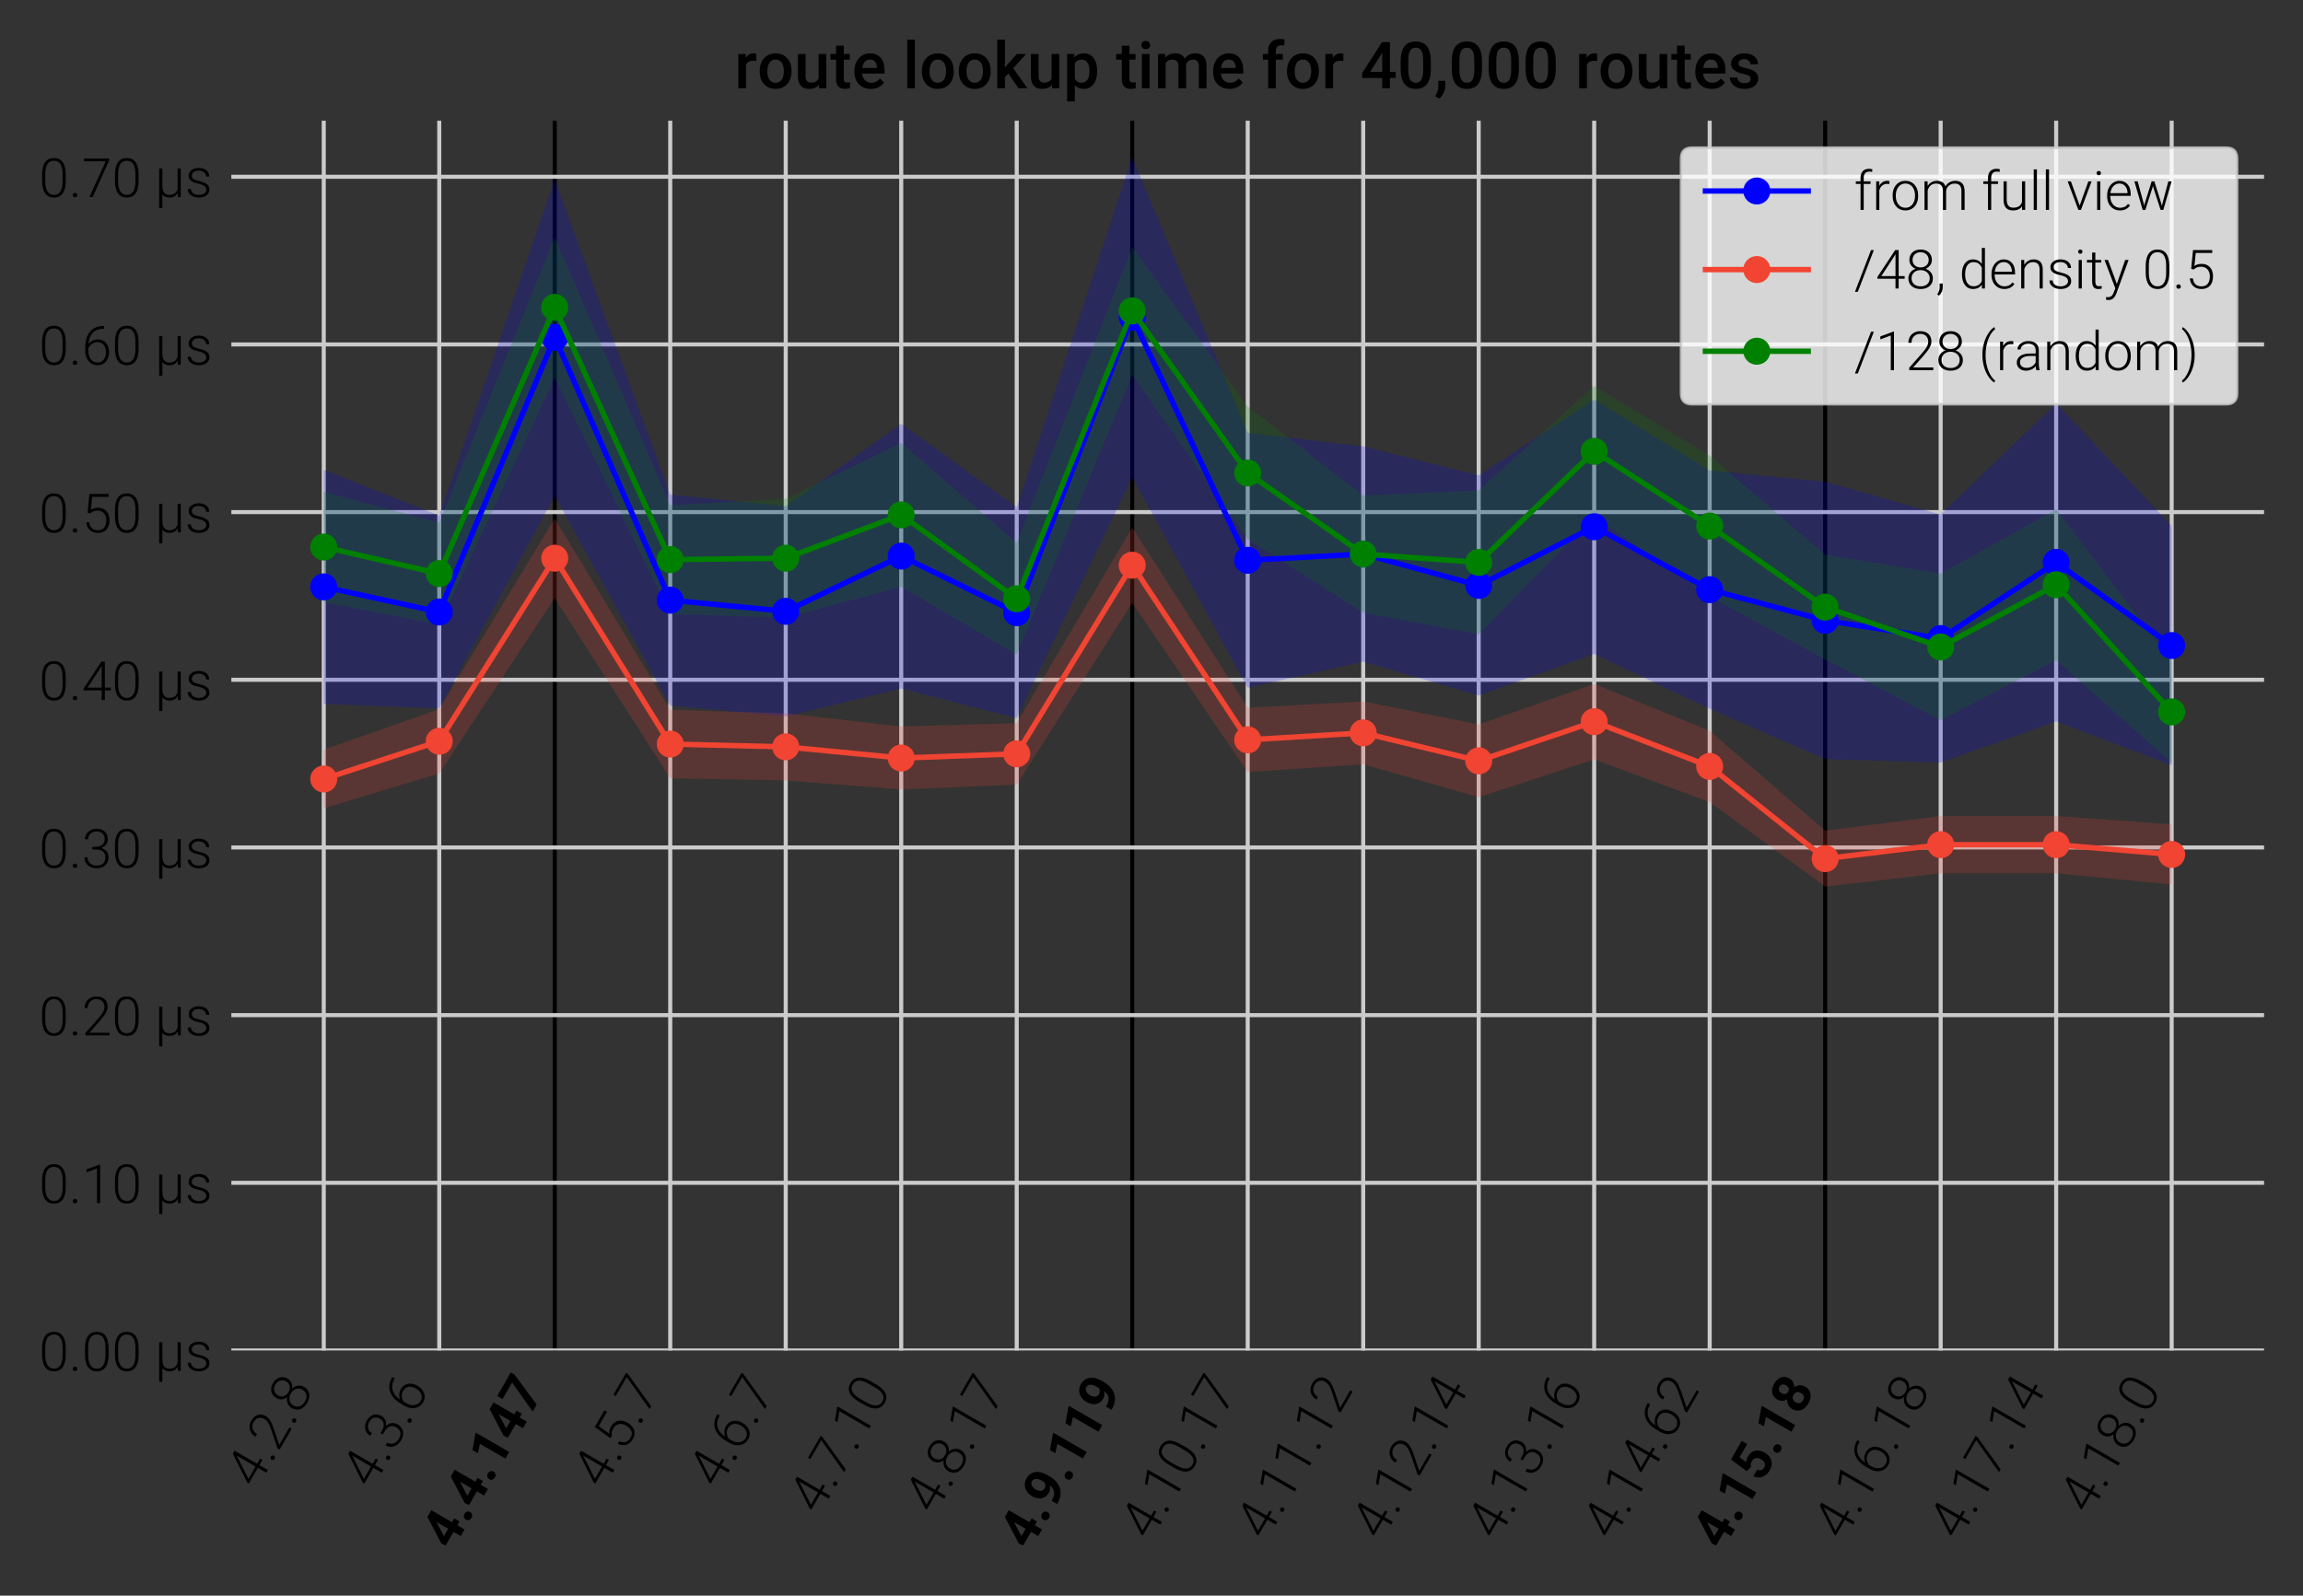 <?xml version="1.0" encoding="utf-8" standalone="no"?>
<!DOCTYPE svg PUBLIC "-//W3C//DTD SVG 1.1//EN"
  "http://www.w3.org/Graphics/SVG/1.1/DTD/svg11.dtd">
<!-- Created with matplotlib (http://matplotlib.org/) -->
<svg height="295.113pt" version="1.1" viewBox="0 0 425.817 295.113" width="425.817pt" xmlns="http://www.w3.org/2000/svg" xmlns:xlink="http://www.w3.org/1999/xlink">
 <rect x="0" y="0" width="425.817" height="295.113" fill="#333333" stroke="none"/>
 <defs>
  <style type="text/css">
*{stroke-linecap:butt;stroke-linejoin:round;}
  </style>
 </defs>
 <g id="figure_1">
  <g id="axes_1">
   <g id="matplotlib.axis_1">
    <g id="xtick_1">
     <g id="line2d_1">
      <path clip-path="url(#p488b7d6ca5)" d="M 59.86 249.772 
L 59.86 22.324 
" style="fill:none;stroke:#cbcbcb;stroke-width:0.75;"/>
     </g>
     <g id="line2d_2"/>
     <g id="text_1">
      <!-- 4.2.8 -->
      <defs>
       <path d="M 42.578 22.906 
L 53.656 22.906 
L 53.656 17.969 
L 42.578 17.969 
L 42.578 0 
L 36.719 0 
L 36.719 17.969 
L 3.266 17.969 
L 3.266 21.297 
L 36.188 71.094 
L 42.578 71.094 
z
M 10.453 22.906 
L 36.719 22.906 
L 36.719 63.531 
L 34.125 59.031 
z
" id="Roboto-Light-34"/>
       <path d="M 7.078 3.516 
Q 7.078 5.219 8.172 6.422 
Q 9.281 7.625 11.234 7.625 
Q 13.188 7.625 14.312 6.422 
Q 15.438 5.219 15.438 3.516 
Q 15.438 1.812 14.312 0.703 
Q 13.188 -0.391 11.234 -0.391 
Q 9.281 -0.391 8.172 0.703 
Q 7.078 1.812 7.078 3.516 
z
" id="Roboto-Light-2e"/>
       <path d="M 51.219 0 
L 6.688 0 
L 6.688 4.5 
L 31.062 32.125 
Q 37.109 39.109 39.453 43.641 
Q 41.797 48.188 41.797 52.484 
Q 41.797 59.234 37.844 63.156 
Q 33.891 67.094 26.953 67.094 
Q 19.781 67.094 15.359 62.5 
Q 10.938 57.906 10.938 50.594 
L 5.125 50.594 
Q 5.125 56.594 7.828 61.516 
Q 10.547 66.453 15.547 69.266 
Q 20.562 72.078 26.953 72.078 
Q 36.719 72.078 42.203 66.938 
Q 47.703 61.812 47.703 52.984 
Q 47.703 48 44.594 42.094 
Q 41.5 36.188 33.688 27.344 
L 13.875 4.938 
L 51.219 4.938 
z
" id="Roboto-Light-32"/>
       <path d="M 48.578 52.781 
Q 48.578 47.266 45.359 42.891 
Q 42.141 38.531 36.859 36.469 
Q 43.016 34.375 46.719 29.688 
Q 50.438 25 50.438 18.844 
Q 50.438 9.719 44.234 4.359 
Q 38.031 -0.984 27.828 -0.984 
Q 17.531 -0.984 11.344 4.344 
Q 5.172 9.672 5.172 18.844 
Q 5.172 24.906 8.734 29.641 
Q 12.312 34.375 18.5 36.469 
Q 13.234 38.531 10.109 42.891 
Q 6.984 47.266 6.984 52.781 
Q 6.984 61.625 12.672 66.844 
Q 18.359 72.078 27.734 72.078 
Q 37.109 72.078 42.844 66.797 
Q 48.578 61.531 48.578 52.781 
z
M 44.578 18.797 
Q 44.578 25.438 39.844 29.703 
Q 35.109 33.984 27.734 33.984 
Q 20.359 33.984 15.672 29.781 
Q 10.984 25.594 10.984 18.797 
Q 10.984 12.016 15.516 7.984 
Q 20.062 3.953 27.828 3.953 
Q 35.406 3.953 39.984 7.953 
Q 44.578 11.969 44.578 18.797 
z
M 42.719 52.828 
Q 42.719 58.938 38.5 63.016 
Q 34.281 67.094 27.734 67.094 
Q 21.094 67.094 16.969 63.156 
Q 12.844 59.234 12.844 52.828 
Q 12.844 46.578 16.969 42.766 
Q 21.094 38.969 27.781 38.969 
Q 34.375 38.969 38.547 42.797 
Q 42.719 46.625 42.719 52.828 
z
" id="Roboto-Light-38"/>
      </defs>
      <g transform="translate(47.4 275.556)rotate(-60)scale(0.1 -0.1)">
       <use xlink:href="#Roboto-Light-34"/>
       <use x="55.42" xlink:href="#Roboto-Light-2e"/>
       <use x="79.297" xlink:href="#Roboto-Light-32"/>
       <use x="134.717" xlink:href="#Roboto-Light-2e"/>
       <use x="158.594" xlink:href="#Roboto-Light-38"/>
      </g>
     </g>
    </g>
    <g id="xtick_2">
     <g id="line2d_3">
      <path clip-path="url(#p488b7d6ca5)" d="M 81.215 249.772 
L 81.215 22.324 
" style="fill:none;stroke:#cbcbcb;stroke-width:0.75;"/>
     </g>
     <g id="line2d_4"/>
     <g id="text_2">
      <!-- 4.3.6 -->
      <defs>
       <path d="M 19.672 38.719 
L 25.734 38.719 
Q 30.766 38.719 34.516 40.5 
Q 38.281 42.281 40.25 45.375 
Q 42.234 48.484 42.234 52.547 
Q 42.234 59.375 38.375 63.234 
Q 34.516 67.094 27.297 67.094 
Q 20.453 67.094 16.078 63.062 
Q 11.719 59.031 11.719 52.438 
L 5.859 52.438 
Q 5.859 57.953 8.641 62.516 
Q 11.422 67.094 16.359 69.578 
Q 21.297 72.078 27.297 72.078 
Q 36.969 72.078 42.531 66.797 
Q 48.094 61.531 48.094 52.344 
Q 48.094 47.219 44.844 42.891 
Q 41.609 38.578 35.938 36.422 
Q 42.578 34.578 46 30.047 
Q 49.422 25.531 49.422 19.281 
Q 49.422 10.156 43.453 4.578 
Q 37.5 -0.984 27.547 -0.984 
Q 21.188 -0.984 15.891 1.562 
Q 10.594 4.109 7.688 8.672 
Q 4.781 13.234 4.781 19.281 
L 10.641 19.281 
Q 10.641 12.5 15.375 8.219 
Q 20.125 3.953 27.547 3.953 
Q 35.109 3.953 39.328 7.828 
Q 43.562 11.719 43.562 19.094 
Q 43.562 26.219 38.984 29.969 
Q 34.422 33.734 25.531 33.734 
L 19.672 33.734 
z
" id="Roboto-Light-33"/>
       <path d="M 41.156 71.625 
L 41.156 66.5 
L 40.484 66.5 
Q 27.734 66.5 20.406 59 
Q 13.094 51.516 12.312 38.188 
Q 15.234 42.234 19.766 44.453 
Q 24.312 46.688 29.938 46.688 
Q 39.312 46.688 44.844 40.203 
Q 50.391 33.734 50.391 23.297 
Q 50.391 16.359 47.797 10.781 
Q 45.219 5.219 40.375 2.109 
Q 35.547 -0.984 29.344 -0.984 
Q 19.141 -0.984 12.734 6.406 
Q 6.344 13.812 6.344 25.531 
L 6.344 31.391 
Q 6.344 50.484 15.031 60.953 
Q 23.734 71.438 39.703 71.625 
z
M 29 41.656 
Q 23.438 41.656 18.625 38.359 
Q 13.812 35.062 12.203 29.984 
L 12.203 25 
Q 12.203 15.719 16.969 9.859 
Q 21.734 4 29.344 4 
Q 36.188 4 40.406 9.422 
Q 44.625 14.844 44.625 23.094 
Q 44.625 31.5 40.406 36.578 
Q 36.188 41.656 29 41.656 
z
" id="Roboto-Light-36"/>
      </defs>
      <g transform="translate(68.755 275.556)rotate(-60)scale(0.1 -0.1)">
       <use xlink:href="#Roboto-Light-34"/>
       <use x="55.42" xlink:href="#Roboto-Light-2e"/>
       <use x="79.297" xlink:href="#Roboto-Light-33"/>
       <use x="134.717" xlink:href="#Roboto-Light-2e"/>
       <use x="158.594" xlink:href="#Roboto-Light-36"/>
      </g>
     </g>
    </g>
    <g id="xtick_3">
     <g id="line2d_5">
      <path clip-path="url(#p488b7d6ca5)" d="M 102.569 249.772 
L 102.569 22.324 
" style="fill:none;stroke:#000000;stroke-width:0.75;"/>
     </g>
     <g id="line2d_6"/>
     <g id="text_3">
      <!-- 4.4.147 -->
      <defs>
       <path d="M 46.578 26.766 
L 54.641 26.766 
L 54.641 15.375 
L 46.578 15.375 
L 46.578 0 
L 32.469 0 
L 32.469 15.375 
L 3.328 15.375 
L 2.688 24.266 
L 32.328 71.094 
L 46.578 71.094 
z
M 16.75 26.766 
L 32.469 26.766 
L 32.469 51.859 
L 31.547 50.25 
z
" id="Roboto-Bold-34"/>
       <path d="M 6.156 6.938 
Q 6.156 10.297 8.422 12.391 
Q 10.688 14.5 14.109 14.5 
Q 17.578 14.5 19.844 12.391 
Q 22.125 10.297 22.125 6.938 
Q 22.125 3.609 19.875 1.531 
Q 17.625 -0.531 14.109 -0.531 
Q 10.641 -0.531 8.391 1.531 
Q 6.156 3.609 6.156 6.938 
z
" id="Roboto-Bold-2e"/>
       <path d="M 39.109 0 
L 25 0 
L 25 54.391 
L 8.156 49.172 
L 8.156 60.641 
L 37.594 71.188 
L 39.109 71.188 
z
" id="Roboto-Bold-31"/>
       <path d="M 53.172 63.188 
L 25.688 0 
L 10.797 0 
L 38.328 59.672 
L 2.984 59.672 
L 2.984 71.094 
L 53.172 71.094 
z
" id="Roboto-Bold-37"/>
      </defs>
      <g transform="translate(83.562 286.897)rotate(-60)scale(0.1 -0.1)">
       <use xlink:href="#Roboto-Bold-34"/>
       <use x="57.373" xlink:href="#Roboto-Bold-2e"/>
       <use x="86.426" xlink:href="#Roboto-Bold-34"/>
       <use x="143.799" xlink:href="#Roboto-Bold-2e"/>
       <use x="172.852" xlink:href="#Roboto-Bold-31"/>
       <use x="230.225" xlink:href="#Roboto-Bold-34"/>
       <use x="287.598" xlink:href="#Roboto-Bold-37"/>
      </g>
     </g>
    </g>
    <g id="xtick_4">
     <g id="line2d_7">
      <path clip-path="url(#p488b7d6ca5)" d="M 123.924 249.772 
L 123.924 22.324 
" style="fill:none;stroke:#cbcbcb;stroke-width:0.75;"/>
     </g>
     <g id="line2d_8"/>
     <g id="text_4">
      <!-- 4.5.7 -->
      <defs>
       <path d="M 10.641 36.422 
L 14.109 71.094 
L 49.656 71.094 
L 49.656 65.672 
L 19.141 65.672 
L 16.656 41.656 
Q 22.359 45.562 30.031 45.562 
Q 39.656 45.562 45.359 39.312 
Q 51.078 33.062 51.078 22.656 
Q 51.078 11.422 45.5 5.219 
Q 39.938 -0.984 29.828 -0.984 
Q 20.562 -0.984 14.797 4.188 
Q 9.031 9.375 8.203 18.703 
L 13.812 18.703 
Q 14.656 11.422 18.75 7.688 
Q 22.859 3.953 29.828 3.953 
Q 37.453 3.953 41.328 8.781 
Q 45.219 13.625 45.219 22.562 
Q 45.219 30.375 40.875 35.297 
Q 36.531 40.234 29 40.234 
Q 24.859 40.234 21.781 39.188 
Q 18.703 38.141 15.281 35.109 
z
" id="Roboto-Light-35"/>
       <path d="M 50.484 67.719 
L 20.125 0 
L 14.016 0 
L 44.188 66.109 
L 3.766 66.109 
L 3.766 71.094 
L 50.484 71.094 
z
" id="Roboto-Light-37"/>
      </defs>
      <g transform="translate(111.464 275.556)rotate(-60)scale(0.1 -0.1)">
       <use xlink:href="#Roboto-Light-34"/>
       <use x="55.42" xlink:href="#Roboto-Light-2e"/>
       <use x="79.297" xlink:href="#Roboto-Light-35"/>
       <use x="134.717" xlink:href="#Roboto-Light-2e"/>
       <use x="158.594" xlink:href="#Roboto-Light-37"/>
      </g>
     </g>
    </g>
    <g id="xtick_5">
     <g id="line2d_9">
      <path clip-path="url(#p488b7d6ca5)" d="M 145.278 249.772 
L 145.278 22.324 
" style="fill:none;stroke:#cbcbcb;stroke-width:0.75;"/>
     </g>
     <g id="line2d_10"/>
     <g id="text_5">
      <!-- 4.6.7 -->
      <g transform="translate(132.818 275.556)rotate(-60)scale(0.1 -0.1)">
       <use xlink:href="#Roboto-Light-34"/>
       <use x="55.42" xlink:href="#Roboto-Light-2e"/>
       <use x="79.297" xlink:href="#Roboto-Light-36"/>
       <use x="134.717" xlink:href="#Roboto-Light-2e"/>
       <use x="158.594" xlink:href="#Roboto-Light-37"/>
      </g>
     </g>
    </g>
    <g id="xtick_6">
     <g id="line2d_11">
      <path clip-path="url(#p488b7d6ca5)" d="M 166.633 249.772 
L 166.633 22.324 
" style="fill:none;stroke:#cbcbcb;stroke-width:0.75;"/>
     </g>
     <g id="line2d_12"/>
     <g id="text_6">
      <!-- 4.7.10 -->
      <defs>
       <path d="M 33.891 0 
L 28.031 0 
L 28.031 64.062 
L 8.688 56.891 
L 8.688 62.359 
L 32.906 71.344 
L 33.891 71.344 
z
" id="Roboto-Light-31"/>
       <path d="M 49.562 29.641 
Q 49.562 14.594 44.047 6.797 
Q 38.531 -0.984 27.781 -0.984 
Q 17.234 -0.984 11.609 6.656 
Q 6 14.312 5.859 28.906 
L 5.859 41.656 
Q 5.859 56.641 11.422 64.359 
Q 17 72.078 27.688 72.078 
Q 38.234 72.078 43.797 64.625 
Q 49.359 57.172 49.562 42.672 
z
M 43.703 42.391 
Q 43.703 54.594 39.719 60.844 
Q 35.75 67.094 27.688 67.094 
Q 19.781 67.094 15.766 60.984 
Q 11.766 54.891 11.672 42.969 
L 11.672 29 
Q 11.672 16.844 15.797 10.391 
Q 19.922 3.953 27.781 3.953 
Q 35.594 3.953 39.625 10.25 
Q 43.656 16.547 43.703 28.719 
z
" id="Roboto-Light-30"/>
      </defs>
      <g transform="translate(151.402 280.356)rotate(-60)scale(0.1 -0.1)">
       <use xlink:href="#Roboto-Light-34"/>
       <use x="55.42" xlink:href="#Roboto-Light-2e"/>
       <use x="79.297" xlink:href="#Roboto-Light-37"/>
       <use x="134.717" xlink:href="#Roboto-Light-2e"/>
       <use x="158.594" xlink:href="#Roboto-Light-31"/>
       <use x="214.014" xlink:href="#Roboto-Light-30"/>
      </g>
     </g>
    </g>
    <g id="xtick_7">
     <g id="line2d_13">
      <path clip-path="url(#p488b7d6ca5)" d="M 187.987 249.772 
L 187.987 22.324 
" style="fill:none;stroke:#cbcbcb;stroke-width:0.75;"/>
     </g>
     <g id="line2d_14"/>
     <g id="text_7">
      <!-- 4.8.17 -->
      <g transform="translate(172.756 280.356)rotate(-60)scale(0.1 -0.1)">
       <use xlink:href="#Roboto-Light-34"/>
       <use x="55.42" xlink:href="#Roboto-Light-2e"/>
       <use x="79.297" xlink:href="#Roboto-Light-38"/>
       <use x="134.717" xlink:href="#Roboto-Light-2e"/>
       <use x="158.594" xlink:href="#Roboto-Light-31"/>
       <use x="214.014" xlink:href="#Roboto-Light-37"/>
      </g>
     </g>
    </g>
    <g id="xtick_8">
     <g id="line2d_15">
      <path clip-path="url(#p488b7d6ca5)" d="M 209.342 249.772 
L 209.342 22.324 
" style="fill:none;stroke:#000000;stroke-width:0.75;"/>
     </g>
     <g id="line2d_16"/>
     <g id="text_8">
      <!-- 4.9.119 -->
      <defs>
       <path d="M 37.844 28.422 
Q 32.328 23 24.953 23 
Q 15.531 23 9.859 29.469 
Q 4.203 35.938 4.203 46.922 
Q 4.203 53.906 7.25 59.734 
Q 10.297 65.578 15.766 68.828 
Q 21.234 72.078 28.078 72.078 
Q 35.109 72.078 40.578 68.562 
Q 46.047 65.047 49.062 58.453 
Q 52.094 51.859 52.156 43.359 
L 52.156 38.141 
Q 52.156 20.359 43.312 10.203 
Q 34.469 0.047 18.266 -0.641 
L 14.797 -0.688 
L 14.797 11.078 
L 17.922 11.141 
Q 36.328 11.969 37.844 28.422 
z
M 28.422 33.797 
Q 31.844 33.797 34.297 35.547 
Q 36.766 37.312 38.031 39.797 
L 38.031 45.609 
Q 38.031 52.781 35.297 56.734 
Q 32.562 60.688 27.984 60.688 
Q 23.734 60.688 21 56.812 
Q 18.266 52.938 18.266 47.078 
Q 18.266 41.266 20.922 37.531 
Q 23.578 33.797 28.422 33.797 
z
" id="Roboto-Bold-39"/>
      </defs>
      <g transform="translate(190.334 286.897)rotate(-60)scale(0.1 -0.1)">
       <use xlink:href="#Roboto-Bold-34"/>
       <use x="57.373" xlink:href="#Roboto-Bold-2e"/>
       <use x="86.426" xlink:href="#Roboto-Bold-39"/>
       <use x="143.799" xlink:href="#Roboto-Bold-2e"/>
       <use x="172.852" xlink:href="#Roboto-Bold-31"/>
       <use x="230.225" xlink:href="#Roboto-Bold-31"/>
       <use x="287.598" xlink:href="#Roboto-Bold-39"/>
      </g>
     </g>
    </g>
    <g id="xtick_9">
     <g id="line2d_17">
      <path clip-path="url(#p488b7d6ca5)" d="M 230.697 249.772 
L 230.697 22.324 
" style="fill:none;stroke:#cbcbcb;stroke-width:0.75;"/>
     </g>
     <g id="line2d_18"/>
     <g id="text_9">
      <!-- 4.10.17 -->
      <g transform="translate(212.694 285.155)rotate(-60)scale(0.1 -0.1)">
       <use xlink:href="#Roboto-Light-34"/>
       <use x="55.42" xlink:href="#Roboto-Light-2e"/>
       <use x="79.297" xlink:href="#Roboto-Light-31"/>
       <use x="134.717" xlink:href="#Roboto-Light-30"/>
       <use x="190.137" xlink:href="#Roboto-Light-2e"/>
       <use x="214.014" xlink:href="#Roboto-Light-31"/>
       <use x="269.434" xlink:href="#Roboto-Light-37"/>
      </g>
     </g>
    </g>
    <g id="xtick_10">
     <g id="line2d_19">
      <path clip-path="url(#p488b7d6ca5)" d="M 252.051 249.772 
L 252.051 22.324 
" style="fill:none;stroke:#cbcbcb;stroke-width:0.75;"/>
     </g>
     <g id="line2d_20"/>
     <g id="text_10">
      <!-- 4.11.12 -->
      <g transform="translate(234.049 285.155)rotate(-60)scale(0.1 -0.1)">
       <use xlink:href="#Roboto-Light-34"/>
       <use x="55.42" xlink:href="#Roboto-Light-2e"/>
       <use x="79.297" xlink:href="#Roboto-Light-31"/>
       <use x="134.717" xlink:href="#Roboto-Light-31"/>
       <use x="190.137" xlink:href="#Roboto-Light-2e"/>
       <use x="214.014" xlink:href="#Roboto-Light-31"/>
       <use x="269.434" xlink:href="#Roboto-Light-32"/>
      </g>
     </g>
    </g>
    <g id="xtick_11">
     <g id="line2d_21">
      <path clip-path="url(#p488b7d6ca5)" d="M 273.406 249.772 
L 273.406 22.324 
" style="fill:none;stroke:#cbcbcb;stroke-width:0.75;"/>
     </g>
     <g id="line2d_22"/>
     <g id="text_11">
      <!-- 4.12.14 -->
      <g transform="translate(255.404 285.155)rotate(-60)scale(0.1 -0.1)">
       <use xlink:href="#Roboto-Light-34"/>
       <use x="55.42" xlink:href="#Roboto-Light-2e"/>
       <use x="79.297" xlink:href="#Roboto-Light-31"/>
       <use x="134.717" xlink:href="#Roboto-Light-32"/>
       <use x="190.137" xlink:href="#Roboto-Light-2e"/>
       <use x="214.014" xlink:href="#Roboto-Light-31"/>
       <use x="269.434" xlink:href="#Roboto-Light-34"/>
      </g>
     </g>
    </g>
    <g id="xtick_12">
     <g id="line2d_23">
      <path clip-path="url(#p488b7d6ca5)" d="M 294.76 249.772 
L 294.76 22.324 
" style="fill:none;stroke:#cbcbcb;stroke-width:0.75;"/>
     </g>
     <g id="line2d_24"/>
     <g id="text_12">
      <!-- 4.13.16 -->
      <g transform="translate(276.758 285.155)rotate(-60)scale(0.1 -0.1)">
       <use xlink:href="#Roboto-Light-34"/>
       <use x="55.42" xlink:href="#Roboto-Light-2e"/>
       <use x="79.297" xlink:href="#Roboto-Light-31"/>
       <use x="134.717" xlink:href="#Roboto-Light-33"/>
       <use x="190.137" xlink:href="#Roboto-Light-2e"/>
       <use x="214.014" xlink:href="#Roboto-Light-31"/>
       <use x="269.434" xlink:href="#Roboto-Light-36"/>
      </g>
     </g>
    </g>
    <g id="xtick_13">
     <g id="line2d_25">
      <path clip-path="url(#p488b7d6ca5)" d="M 316.115 249.772 
L 316.115 22.324 
" style="fill:none;stroke:#cbcbcb;stroke-width:0.75;"/>
     </g>
     <g id="line2d_26"/>
     <g id="text_13">
      <!-- 4.14.62 -->
      <g transform="translate(298.113 285.155)rotate(-60)scale(0.1 -0.1)">
       <use xlink:href="#Roboto-Light-34"/>
       <use x="55.42" xlink:href="#Roboto-Light-2e"/>
       <use x="79.297" xlink:href="#Roboto-Light-31"/>
       <use x="134.717" xlink:href="#Roboto-Light-34"/>
       <use x="190.137" xlink:href="#Roboto-Light-2e"/>
       <use x="214.014" xlink:href="#Roboto-Light-36"/>
       <use x="269.434" xlink:href="#Roboto-Light-32"/>
      </g>
     </g>
    </g>
    <g id="xtick_14">
     <g id="line2d_27">
      <path clip-path="url(#p488b7d6ca5)" d="M 337.469 249.772 
L 337.469 22.324 
" style="fill:none;stroke:#000000;stroke-width:0.75;"/>
     </g>
     <g id="line2d_28"/>
     <g id="text_14">
      <!-- 4.15.18 -->
      <defs>
       <path d="M 6.938 34.969 
L 11.031 71.094 
L 50.875 71.094 
L 50.875 59.328 
L 22.609 59.328 
L 20.844 44.047 
Q 25.875 46.734 31.547 46.734 
Q 41.703 46.734 47.453 40.422 
Q 53.219 34.125 53.219 22.797 
Q 53.219 15.922 50.312 10.469 
Q 47.406 5.031 41.984 2.016 
Q 36.578 -0.984 29.203 -0.984 
Q 22.75 -0.984 17.234 1.625 
Q 11.719 4.25 8.516 8.984 
Q 5.328 13.719 5.125 19.781 
L 19.094 19.781 
Q 19.531 15.328 22.188 12.859 
Q 24.859 10.406 29.156 10.406 
Q 33.938 10.406 36.516 13.844 
Q 39.109 17.281 39.109 23.578 
Q 39.109 29.641 36.125 32.859 
Q 33.156 36.078 27.688 36.078 
Q 22.656 36.078 19.531 33.453 
L 18.172 32.172 
z
" id="Roboto-Bold-35"/>
       <path d="M 51.172 52.203 
Q 51.172 47.016 48.578 43.016 
Q 46 39.016 41.453 36.625 
Q 46.625 34.125 49.656 29.75 
Q 52.688 25.391 52.688 19.484 
Q 52.688 10.016 46.234 4.516 
Q 39.797 -0.984 28.703 -0.984 
Q 17.625 -0.984 11.125 4.531 
Q 4.641 10.062 4.641 19.484 
Q 4.641 25.391 7.656 29.781 
Q 10.688 34.188 15.828 36.625 
Q 11.281 39.016 8.719 43.016 
Q 6.156 47.016 6.156 52.203 
Q 6.156 61.281 12.203 66.672 
Q 18.266 72.078 28.656 72.078 
Q 39.016 72.078 45.094 66.719 
Q 51.172 61.375 51.172 52.203 
z
M 38.531 20.516 
Q 38.531 25.141 35.844 27.922 
Q 33.156 30.719 28.609 30.719 
Q 24.125 30.719 21.438 27.953 
Q 18.75 25.203 18.75 20.516 
Q 18.75 15.969 21.391 13.188 
Q 24.031 10.406 28.719 10.406 
Q 33.297 10.406 35.906 13.078 
Q 38.531 15.766 38.531 20.516 
z
M 37.062 51.516 
Q 37.062 55.672 34.859 58.172 
Q 32.672 60.688 28.656 60.688 
Q 24.703 60.688 22.5 58.25 
Q 20.312 55.812 20.312 51.516 
Q 20.312 47.266 22.5 44.672 
Q 24.703 42.094 28.703 42.094 
Q 32.719 42.094 34.891 44.672 
Q 37.062 47.266 37.062 51.516 
z
" id="Roboto-Bold-38"/>
      </defs>
      <g transform="translate(318.462 286.897)rotate(-60)scale(0.1 -0.1)">
       <use xlink:href="#Roboto-Bold-34"/>
       <use x="57.373" xlink:href="#Roboto-Bold-2e"/>
       <use x="86.426" xlink:href="#Roboto-Bold-31"/>
       <use x="143.799" xlink:href="#Roboto-Bold-35"/>
       <use x="201.172" xlink:href="#Roboto-Bold-2e"/>
       <use x="230.225" xlink:href="#Roboto-Bold-31"/>
       <use x="287.598" xlink:href="#Roboto-Bold-38"/>
      </g>
     </g>
    </g>
    <g id="xtick_15">
     <g id="line2d_29">
      <path clip-path="url(#p488b7d6ca5)" d="M 358.824 249.772 
L 358.824 22.324 
" style="fill:none;stroke:#cbcbcb;stroke-width:0.75;"/>
     </g>
     <g id="line2d_30"/>
     <g id="text_15">
      <!-- 4.16.18 -->
      <g transform="translate(340.822 285.155)rotate(-60)scale(0.1 -0.1)">
       <use xlink:href="#Roboto-Light-34"/>
       <use x="55.42" xlink:href="#Roboto-Light-2e"/>
       <use x="79.297" xlink:href="#Roboto-Light-31"/>
       <use x="134.717" xlink:href="#Roboto-Light-36"/>
       <use x="190.137" xlink:href="#Roboto-Light-2e"/>
       <use x="214.014" xlink:href="#Roboto-Light-31"/>
       <use x="269.434" xlink:href="#Roboto-Light-38"/>
      </g>
     </g>
    </g>
    <g id="xtick_16">
     <g id="line2d_31">
      <path clip-path="url(#p488b7d6ca5)" d="M 380.178 249.772 
L 380.178 22.324 
" style="fill:none;stroke:#cbcbcb;stroke-width:0.75;"/>
     </g>
     <g id="line2d_32"/>
     <g id="text_16">
      <!-- 4.17.14 -->
      <g transform="translate(362.176 285.155)rotate(-60)scale(0.1 -0.1)">
       <use xlink:href="#Roboto-Light-34"/>
       <use x="55.42" xlink:href="#Roboto-Light-2e"/>
       <use x="79.297" xlink:href="#Roboto-Light-31"/>
       <use x="134.717" xlink:href="#Roboto-Light-37"/>
       <use x="190.137" xlink:href="#Roboto-Light-2e"/>
       <use x="214.014" xlink:href="#Roboto-Light-31"/>
       <use x="269.434" xlink:href="#Roboto-Light-34"/>
      </g>
     </g>
    </g>
    <g id="xtick_17">
     <g id="line2d_33">
      <path clip-path="url(#p488b7d6ca5)" d="M 401.533 249.772 
L 401.533 22.324 
" style="fill:none;stroke:#cbcbcb;stroke-width:0.75;"/>
     </g>
     <g id="line2d_34"/>
     <g id="text_17">
      <!-- 4.18.0 -->
      <g transform="translate(386.302 280.356)rotate(-60)scale(0.1 -0.1)">
       <use xlink:href="#Roboto-Light-34"/>
       <use x="55.42" xlink:href="#Roboto-Light-2e"/>
       <use x="79.297" xlink:href="#Roboto-Light-31"/>
       <use x="134.717" xlink:href="#Roboto-Light-38"/>
       <use x="190.137" xlink:href="#Roboto-Light-2e"/>
       <use x="214.014" xlink:href="#Roboto-Light-30"/>
      </g>
     </g>
    </g>
   </g>
   <g id="matplotlib.axis_2">
    <g id="ytick_1">
     <g id="line2d_35">
      <path clip-path="url(#p488b7d6ca5)" d="M 42.777 249.772 
L 418.617 249.772 
" style="fill:none;stroke:#cbcbcb;stroke-width:0.75;"/>
     </g>
     <g id="line2d_36"/>
     <g id="text_18">
      <!-- 0.00 µs -->
      <defs>
       <path id="Roboto-Light-20"/>
       <path d="M 13.719 52.828 
L 13.719 21.781 
Q 13.719 12.984 16.797 8.469 
Q 19.875 3.953 26.562 3.953 
Q 33.016 3.953 36.766 6.766 
Q 40.531 9.578 41.938 15.234 
L 41.938 52.828 
L 47.797 52.828 
L 47.797 0 
L 42.484 0 
L 42.141 7.516 
Q 37.359 -0.984 26.953 -0.984 
Q 17.969 -0.984 13.719 5.125 
L 13.719 -20.312 
L 7.906 -20.312 
L 7.906 52.828 
z
" id="Roboto-Light-b5"/>
       <path d="M 39.266 13.422 
Q 39.266 17.781 35.766 20.406 
Q 32.281 23.047 25.25 24.531 
Q 18.219 26.031 14.328 27.953 
Q 10.453 29.891 8.562 32.672 
Q 6.688 35.453 6.688 39.406 
Q 6.688 45.656 11.906 49.734 
Q 17.141 53.812 25.297 53.812 
Q 34.125 53.812 39.469 49.438 
Q 44.828 45.062 44.828 38.031 
L 38.969 38.031 
Q 38.969 42.672 35.078 45.75 
Q 31.203 48.828 25.297 48.828 
Q 19.531 48.828 16.031 46.266 
Q 12.547 43.703 12.547 39.594 
Q 12.547 35.641 15.453 33.469 
Q 18.359 31.297 26.047 29.484 
Q 33.734 27.688 37.562 25.625 
Q 41.406 23.578 43.266 20.703 
Q 45.125 17.828 45.125 13.719 
Q 45.125 7.031 39.719 3.016 
Q 34.328 -0.984 25.641 -0.984 
Q 16.406 -0.984 10.672 3.484 
Q 4.938 7.953 4.938 14.797 
L 10.797 14.797 
Q 11.141 9.672 15.109 6.812 
Q 19.094 3.953 25.641 3.953 
Q 31.734 3.953 35.5 6.641 
Q 39.266 9.328 39.266 13.422 
z
" id="Roboto-Light-73"/>
      </defs>
      <g transform="translate(7.2 253.522)scale(0.1 -0.1)">
       <use xlink:href="#Roboto-Light-30"/>
       <use x="55.42" xlink:href="#Roboto-Light-2e"/>
       <use x="79.297" xlink:href="#Roboto-Light-30"/>
       <use x="134.717" xlink:href="#Roboto-Light-30"/>
       <use x="190.137" xlink:href="#Roboto-Light-20"/>
       <use x="214.453" xlink:href="#Roboto-Light-b5"/>
       <use x="270.117" xlink:href="#Roboto-Light-73"/>
      </g>
     </g>
    </g>
    <g id="ytick_2">
     <g id="line2d_37">
      <path clip-path="url(#p488b7d6ca5)" d="M 42.777 218.76 
L 418.617 218.76 
" style="fill:none;stroke:#cbcbcb;stroke-width:0.75;"/>
     </g>
     <g id="line2d_38"/>
     <g id="text_19">
      <!-- 0.10 µs -->
      <g transform="translate(7.2 222.51)scale(0.1 -0.1)">
       <use xlink:href="#Roboto-Light-30"/>
       <use x="55.42" xlink:href="#Roboto-Light-2e"/>
       <use x="79.297" xlink:href="#Roboto-Light-31"/>
       <use x="134.717" xlink:href="#Roboto-Light-30"/>
       <use x="190.137" xlink:href="#Roboto-Light-20"/>
       <use x="214.453" xlink:href="#Roboto-Light-b5"/>
       <use x="270.117" xlink:href="#Roboto-Light-73"/>
      </g>
     </g>
    </g>
    <g id="ytick_3">
     <g id="line2d_39">
      <path clip-path="url(#p488b7d6ca5)" d="M 42.777 187.748 
L 418.617 187.748 
" style="fill:none;stroke:#cbcbcb;stroke-width:0.75;"/>
     </g>
     <g id="line2d_40"/>
     <g id="text_20">
      <!-- 0.20 µs -->
      <g transform="translate(7.2 191.498)scale(0.1 -0.1)">
       <use xlink:href="#Roboto-Light-30"/>
       <use x="55.42" xlink:href="#Roboto-Light-2e"/>
       <use x="79.297" xlink:href="#Roboto-Light-32"/>
       <use x="134.717" xlink:href="#Roboto-Light-30"/>
       <use x="190.137" xlink:href="#Roboto-Light-20"/>
       <use x="214.453" xlink:href="#Roboto-Light-b5"/>
       <use x="270.117" xlink:href="#Roboto-Light-73"/>
      </g>
     </g>
    </g>
    <g id="ytick_4">
     <g id="line2d_41">
      <path clip-path="url(#p488b7d6ca5)" d="M 42.777 156.735 
L 418.617 156.735 
" style="fill:none;stroke:#cbcbcb;stroke-width:0.75;"/>
     </g>
     <g id="line2d_42"/>
     <g id="text_21">
      <!-- 0.30 µs -->
      <g transform="translate(7.2 160.485)scale(0.1 -0.1)">
       <use xlink:href="#Roboto-Light-30"/>
       <use x="55.42" xlink:href="#Roboto-Light-2e"/>
       <use x="79.297" xlink:href="#Roboto-Light-33"/>
       <use x="134.717" xlink:href="#Roboto-Light-30"/>
       <use x="190.137" xlink:href="#Roboto-Light-20"/>
       <use x="214.453" xlink:href="#Roboto-Light-b5"/>
       <use x="270.117" xlink:href="#Roboto-Light-73"/>
      </g>
     </g>
    </g>
    <g id="ytick_5">
     <g id="line2d_43">
      <path clip-path="url(#p488b7d6ca5)" d="M 42.777 125.723 
L 418.617 125.723 
" style="fill:none;stroke:#cbcbcb;stroke-width:0.75;"/>
     </g>
     <g id="line2d_44"/>
     <g id="text_22">
      <!-- 0.40 µs -->
      <g transform="translate(7.2 129.473)scale(0.1 -0.1)">
       <use xlink:href="#Roboto-Light-30"/>
       <use x="55.42" xlink:href="#Roboto-Light-2e"/>
       <use x="79.297" xlink:href="#Roboto-Light-34"/>
       <use x="134.717" xlink:href="#Roboto-Light-30"/>
       <use x="190.137" xlink:href="#Roboto-Light-20"/>
       <use x="214.453" xlink:href="#Roboto-Light-b5"/>
       <use x="270.117" xlink:href="#Roboto-Light-73"/>
      </g>
     </g>
    </g>
    <g id="ytick_6">
     <g id="line2d_45">
      <path clip-path="url(#p488b7d6ca5)" d="M 42.777 94.711 
L 418.617 94.711 
" style="fill:none;stroke:#cbcbcb;stroke-width:0.75;"/>
     </g>
     <g id="line2d_46"/>
     <g id="text_23">
      <!-- 0.50 µs -->
      <g transform="translate(7.2 98.461)scale(0.1 -0.1)">
       <use xlink:href="#Roboto-Light-30"/>
       <use x="55.42" xlink:href="#Roboto-Light-2e"/>
       <use x="79.297" xlink:href="#Roboto-Light-35"/>
       <use x="134.717" xlink:href="#Roboto-Light-30"/>
       <use x="190.137" xlink:href="#Roboto-Light-20"/>
       <use x="214.453" xlink:href="#Roboto-Light-b5"/>
       <use x="270.117" xlink:href="#Roboto-Light-73"/>
      </g>
     </g>
    </g>
    <g id="ytick_7">
     <g id="line2d_47">
      <path clip-path="url(#p488b7d6ca5)" d="M 42.777 63.699 
L 418.617 63.699 
" style="fill:none;stroke:#cbcbcb;stroke-width:0.75;"/>
     </g>
     <g id="line2d_48"/>
     <g id="text_24">
      <!-- 0.60 µs -->
      <g transform="translate(7.2 67.449)scale(0.1 -0.1)">
       <use xlink:href="#Roboto-Light-30"/>
       <use x="55.42" xlink:href="#Roboto-Light-2e"/>
       <use x="79.297" xlink:href="#Roboto-Light-36"/>
       <use x="134.717" xlink:href="#Roboto-Light-30"/>
       <use x="190.137" xlink:href="#Roboto-Light-20"/>
       <use x="214.453" xlink:href="#Roboto-Light-b5"/>
       <use x="270.117" xlink:href="#Roboto-Light-73"/>
      </g>
     </g>
    </g>
    <g id="ytick_8">
     <g id="line2d_49">
      <path clip-path="url(#p488b7d6ca5)" d="M 42.777 32.687 
L 418.617 32.687 
" style="fill:none;stroke:#cbcbcb;stroke-width:0.75;"/>
     </g>
     <g id="line2d_50"/>
     <g id="text_25">
      <!-- 0.70 µs -->
      <g transform="translate(7.2 36.437)scale(0.1 -0.1)">
       <use xlink:href="#Roboto-Light-30"/>
       <use x="55.42" xlink:href="#Roboto-Light-2e"/>
       <use x="79.297" xlink:href="#Roboto-Light-37"/>
       <use x="134.717" xlink:href="#Roboto-Light-30"/>
       <use x="190.137" xlink:href="#Roboto-Light-20"/>
       <use x="214.453" xlink:href="#Roboto-Light-b5"/>
       <use x="270.117" xlink:href="#Roboto-Light-73"/>
      </g>
     </g>
    </g>
   </g>
   <g id="PolyCollection_1">
    <path clip-path="url(#p488b7d6ca5)" d="M 59.86 130.181 
L 59.86 130.181 
L 81.215 131.021 
L 102.569 91.675 
L 123.924 130.504 
L 145.278 132.507 
L 166.633 127.339 
L 187.987 132.83 
L 209.342 88.25 
L 230.697 127.209 
L 252.051 122.364 
L 273.406 128.631 
L 294.76 120.942 
L 316.115 131.086 
L 337.469 140.389 
L 358.824 141.036 
L 380.178 133.412 
L 401.533 141.552 
L 401.533 141.552 
L 401.533 97.231 
L 380.178 74.618 
L 358.824 95.163 
L 337.469 89.09 
L 316.115 87.023 
L 294.76 73.907 
L 273.406 87.927 
L 252.051 82.565 
L 230.697 80.045 
L 209.342 29.069 
L 187.987 93.807 
L 166.633 78.365 
L 145.278 93.613 
L 123.924 91.481 
L 102.569 33.139 
L 81.215 95.357 
L 59.86 86.894 
z
" style="fill:#0000ff;fill-opacity:0.2;"/>
   </g>
   <g id="PolyCollection_2">
    <path clip-path="url(#p488b7d6ca5)" d="M 59.86 149.499 
L 59.86 149.499 
L 81.215 143.038 
L 102.569 110.605 
L 123.924 143.943 
L 145.278 144.331 
L 166.633 146.01 
L 187.987 145.106 
L 209.342 111.509 
L 230.697 142.78 
L 252.051 141.359 
L 273.406 147.432 
L 294.76 140.454 
L 316.115 148.336 
L 337.469 163.972 
L 358.824 161.516 
L 380.178 161.516 
L 401.533 163.584 
L 401.533 163.584 
L 401.533 152.471 
L 380.178 150.921 
L 358.824 150.921 
L 337.469 153.634 
L 316.115 135.156 
L 294.76 126.499 
L 273.406 133.993 
L 252.051 129.729 
L 230.697 130.892 
L 209.342 97.554 
L 187.987 133.735 
L 166.633 134.381 
L 145.278 131.926 
L 123.924 131.28 
L 102.569 95.874 
L 81.215 131.15 
L 59.86 138.645 
z
" style="fill:#f14432;fill-opacity:0.2;"/>
   </g>
   <g id="PolyCollection_3">
    <path clip-path="url(#p488b7d6ca5)" d="M 59.86 111.38 
L 59.86 111.38 
L 81.215 115.515 
L 102.569 69.837 
L 123.924 113.577 
L 145.278 114.223 
L 166.633 108.537 
L 187.987 121.071 
L 209.342 69.32 
L 230.697 99.751 
L 252.051 113.318 
L 273.406 117.324 
L 294.76 95.551 
L 316.115 110.346 
L 337.469 121.976 
L 358.824 133.218 
L 380.178 122.105 
L 401.533 141.1 
L 401.533 141.1 
L 401.533 122.234 
L 380.178 94.194 
L 358.824 106.082 
L 337.469 102.593 
L 316.115 84.245 
L 294.76 71.387 
L 273.406 90.705 
L 252.051 91.61 
L 230.697 75.199 
L 209.342 45.673 
L 187.987 100.397 
L 166.633 81.919 
L 145.278 92.256 
L 123.924 93.419 
L 102.569 43.864 
L 81.215 96.649 
L 59.86 90.964 
z
" style="fill:#008000;fill-opacity:0.2;"/>
   </g>
   <g id="line2d_51">
    <path clip-path="url(#p488b7d6ca5)" d="M 59.86 108.537 
L 81.215 113.189 
L 102.569 62.407 
L 123.924 110.993 
L 145.278 113.06 
L 166.633 102.852 
L 187.987 113.318 
L 209.342 58.66 
L 230.697 103.627 
L 252.051 102.464 
L 273.406 108.279 
L 294.76 97.425 
L 316.115 109.054 
L 337.469 114.74 
L 358.824 118.099 
L 380.178 104.015 
L 401.533 119.392 
" style="fill:none;stroke:#0000ff;"/>
    <defs>
     <path d="M 0 2 
C 0.53 2 1.039 1.789 1.414 1.414 
C 1.789 1.039 2 0.53 2 0 
C 2 -0.53 1.789 -1.039 1.414 -1.414 
C 1.039 -1.789 0.53 -2 0 -2 
C -0.53 -2 -1.039 -1.789 -1.414 -1.414 
C -1.789 -1.039 -2 -0.53 -2 0 
C -2 0.53 -1.789 1.039 -1.414 1.414 
C -1.039 1.789 -0.53 2 0 2 
z
" id="me47c15566d" style="stroke:#0000ff;"/>
    </defs>
    <g clip-path="url(#p488b7d6ca5)">
     <use style="fill:#0000ff;stroke:#0000ff;" x="59.86" xlink:href="#me47c15566d" y="108.537"/>
     <use style="fill:#0000ff;stroke:#0000ff;" x="81.215" xlink:href="#me47c15566d" y="113.189"/>
     <use style="fill:#0000ff;stroke:#0000ff;" x="102.569" xlink:href="#me47c15566d" y="62.407"/>
     <use style="fill:#0000ff;stroke:#0000ff;" x="123.924" xlink:href="#me47c15566d" y="110.993"/>
     <use style="fill:#0000ff;stroke:#0000ff;" x="145.278" xlink:href="#me47c15566d" y="113.06"/>
     <use style="fill:#0000ff;stroke:#0000ff;" x="166.633" xlink:href="#me47c15566d" y="102.852"/>
     <use style="fill:#0000ff;stroke:#0000ff;" x="187.987" xlink:href="#me47c15566d" y="113.318"/>
     <use style="fill:#0000ff;stroke:#0000ff;" x="209.342" xlink:href="#me47c15566d" y="58.66"/>
     <use style="fill:#0000ff;stroke:#0000ff;" x="230.697" xlink:href="#me47c15566d" y="103.627"/>
     <use style="fill:#0000ff;stroke:#0000ff;" x="252.051" xlink:href="#me47c15566d" y="102.464"/>
     <use style="fill:#0000ff;stroke:#0000ff;" x="273.406" xlink:href="#me47c15566d" y="108.279"/>
     <use style="fill:#0000ff;stroke:#0000ff;" x="294.76" xlink:href="#me47c15566d" y="97.425"/>
     <use style="fill:#0000ff;stroke:#0000ff;" x="316.115" xlink:href="#me47c15566d" y="109.054"/>
     <use style="fill:#0000ff;stroke:#0000ff;" x="337.469" xlink:href="#me47c15566d" y="114.74"/>
     <use style="fill:#0000ff;stroke:#0000ff;" x="358.824" xlink:href="#me47c15566d" y="118.099"/>
     <use style="fill:#0000ff;stroke:#0000ff;" x="380.178" xlink:href="#me47c15566d" y="104.015"/>
     <use style="fill:#0000ff;stroke:#0000ff;" x="401.533" xlink:href="#me47c15566d" y="119.392"/>
    </g>
   </g>
   <g id="line2d_52">
    <path clip-path="url(#p488b7d6ca5)" d="M 59.86 144.072 
L 81.215 137.094 
L 102.569 103.24 
L 123.924 137.611 
L 145.278 138.128 
L 166.633 140.196 
L 187.987 139.42 
L 209.342 104.532 
L 230.697 136.836 
L 252.051 135.544 
L 273.406 140.712 
L 294.76 133.476 
L 316.115 141.746 
L 337.469 158.803 
L 358.824 156.219 
L 380.178 156.219 
L 401.533 158.028 
" style="fill:none;stroke:#f14432;"/>
    <defs>
     <path d="M 0 2 
C 0.53 2 1.039 1.789 1.414 1.414 
C 1.789 1.039 2 0.53 2 0 
C 2 -0.53 1.789 -1.039 1.414 -1.414 
C 1.039 -1.789 0.53 -2 0 -2 
C -0.53 -2 -1.039 -1.789 -1.414 -1.414 
C -1.789 -1.039 -2 -0.53 -2 0 
C -2 0.53 -1.789 1.039 -1.414 1.414 
C -1.039 1.789 -0.53 2 0 2 
z
" id="m8497190527" style="stroke:#f14432;"/>
    </defs>
    <g clip-path="url(#p488b7d6ca5)">
     <use style="fill:#f14432;stroke:#f14432;" x="59.86" xlink:href="#m8497190527" y="144.072"/>
     <use style="fill:#f14432;stroke:#f14432;" x="81.215" xlink:href="#m8497190527" y="137.094"/>
     <use style="fill:#f14432;stroke:#f14432;" x="102.569" xlink:href="#m8497190527" y="103.24"/>
     <use style="fill:#f14432;stroke:#f14432;" x="123.924" xlink:href="#m8497190527" y="137.611"/>
     <use style="fill:#f14432;stroke:#f14432;" x="145.278" xlink:href="#m8497190527" y="138.128"/>
     <use style="fill:#f14432;stroke:#f14432;" x="166.633" xlink:href="#m8497190527" y="140.196"/>
     <use style="fill:#f14432;stroke:#f14432;" x="187.987" xlink:href="#m8497190527" y="139.42"/>
     <use style="fill:#f14432;stroke:#f14432;" x="209.342" xlink:href="#m8497190527" y="104.532"/>
     <use style="fill:#f14432;stroke:#f14432;" x="230.697" xlink:href="#m8497190527" y="136.836"/>
     <use style="fill:#f14432;stroke:#f14432;" x="252.051" xlink:href="#m8497190527" y="135.544"/>
     <use style="fill:#f14432;stroke:#f14432;" x="273.406" xlink:href="#m8497190527" y="140.712"/>
     <use style="fill:#f14432;stroke:#f14432;" x="294.76" xlink:href="#m8497190527" y="133.476"/>
     <use style="fill:#f14432;stroke:#f14432;" x="316.115" xlink:href="#m8497190527" y="141.746"/>
     <use style="fill:#f14432;stroke:#f14432;" x="337.469" xlink:href="#m8497190527" y="158.803"/>
     <use style="fill:#f14432;stroke:#f14432;" x="358.824" xlink:href="#m8497190527" y="156.219"/>
     <use style="fill:#f14432;stroke:#f14432;" x="380.178" xlink:href="#m8497190527" y="156.219"/>
     <use style="fill:#f14432;stroke:#f14432;" x="401.533" xlink:href="#m8497190527" y="158.028"/>
    </g>
   </g>
   <g id="line2d_53">
    <path clip-path="url(#p488b7d6ca5)" d="M 59.86 101.172 
L 81.215 106.082 
L 102.569 56.851 
L 123.924 103.498 
L 145.278 103.24 
L 166.633 95.228 
L 187.987 110.734 
L 209.342 57.497 
L 230.697 87.475 
L 252.051 102.464 
L 273.406 104.015 
L 294.76 83.469 
L 316.115 97.296 
L 337.469 112.285 
L 358.824 119.65 
L 380.178 108.15 
L 401.533 131.667 
" style="fill:none;stroke:#008000;"/>
    <defs>
     <path d="M 0 2 
C 0.53 2 1.039 1.789 1.414 1.414 
C 1.789 1.039 2 0.53 2 0 
C 2 -0.53 1.789 -1.039 1.414 -1.414 
C 1.039 -1.789 0.53 -2 0 -2 
C -0.53 -2 -1.039 -1.789 -1.414 -1.414 
C -1.789 -1.039 -2 -0.53 -2 0 
C -2 0.53 -1.789 1.039 -1.414 1.414 
C -1.039 1.789 -0.53 2 0 2 
z
" id="mf326a927b3" style="stroke:#008000;"/>
    </defs>
    <g clip-path="url(#p488b7d6ca5)">
     <use style="fill:#008000;stroke:#008000;" x="59.86" xlink:href="#mf326a927b3" y="101.172"/>
     <use style="fill:#008000;stroke:#008000;" x="81.215" xlink:href="#mf326a927b3" y="106.082"/>
     <use style="fill:#008000;stroke:#008000;" x="102.569" xlink:href="#mf326a927b3" y="56.851"/>
     <use style="fill:#008000;stroke:#008000;" x="123.924" xlink:href="#mf326a927b3" y="103.498"/>
     <use style="fill:#008000;stroke:#008000;" x="145.278" xlink:href="#mf326a927b3" y="103.24"/>
     <use style="fill:#008000;stroke:#008000;" x="166.633" xlink:href="#mf326a927b3" y="95.228"/>
     <use style="fill:#008000;stroke:#008000;" x="187.987" xlink:href="#mf326a927b3" y="110.734"/>
     <use style="fill:#008000;stroke:#008000;" x="209.342" xlink:href="#mf326a927b3" y="57.497"/>
     <use style="fill:#008000;stroke:#008000;" x="230.697" xlink:href="#mf326a927b3" y="87.475"/>
     <use style="fill:#008000;stroke:#008000;" x="252.051" xlink:href="#mf326a927b3" y="102.464"/>
     <use style="fill:#008000;stroke:#008000;" x="273.406" xlink:href="#mf326a927b3" y="104.015"/>
     <use style="fill:#008000;stroke:#008000;" x="294.76" xlink:href="#mf326a927b3" y="83.469"/>
     <use style="fill:#008000;stroke:#008000;" x="316.115" xlink:href="#mf326a927b3" y="97.296"/>
     <use style="fill:#008000;stroke:#008000;" x="337.469" xlink:href="#mf326a927b3" y="112.285"/>
     <use style="fill:#008000;stroke:#008000;" x="358.824" xlink:href="#mf326a927b3" y="119.65"/>
     <use style="fill:#008000;stroke:#008000;" x="380.178" xlink:href="#mf326a927b3" y="108.15"/>
     <use style="fill:#008000;stroke:#008000;" x="401.533" xlink:href="#mf326a927b3" y="131.667"/>
    </g>
   </g>
   <g id="patch_3">
    <path d="M 42.777 249.772 
L 42.777 22.324 
" style="fill:none;"/>
   </g>
   <g id="patch_4">
    <path d="M 418.617 249.772 
L 418.617 22.324 
" style="fill:none;"/>
   </g>
   <g id="patch_5">
    <path d="M 42.777 249.772 
L 418.617 249.772 
" style="fill:none;"/>
   </g>
   <g id="patch_6">
    <path d="M 42.777 22.324 
L 418.617 22.324 
" style="fill:none;"/>
   </g>
   <g id="text_26">
    <!-- route lookup time for 40,000 routes -->
    <defs>
     <path d="M 33.734 42 
Q 31.391 42.391 28.906 42.391 
Q 20.75 42.391 17.922 36.141 
L 17.922 0 
L 6.062 0 
L 6.062 52.828 
L 17.391 52.828 
L 17.672 46.922 
Q 21.969 53.812 29.594 53.812 
Q 32.125 53.812 33.797 53.125 
z
" id="Roboto-Medium-72"/>
     <path d="M 3.859 26.906 
Q 3.859 34.672 6.938 40.891 
Q 10.016 47.125 15.578 50.469 
Q 21.141 53.812 28.375 53.812 
Q 39.062 53.812 45.719 46.922 
Q 52.391 40.047 52.938 28.656 
L 52.984 25.875 
Q 52.984 18.062 49.969 11.906 
Q 46.969 5.766 41.375 2.391 
Q 35.797 -0.984 28.469 -0.984 
Q 17.281 -0.984 10.562 6.469 
Q 3.859 13.922 3.859 26.312 
z
M 15.719 25.875 
Q 15.719 17.719 19.094 13.109 
Q 22.469 8.5 28.469 8.5 
Q 34.469 8.5 37.812 13.188 
Q 41.156 17.875 41.156 26.906 
Q 41.156 34.906 37.719 39.594 
Q 34.281 44.281 28.375 44.281 
Q 22.562 44.281 19.141 39.672 
Q 15.719 35.062 15.719 25.875 
z
" id="Roboto-Medium-6f"/>
     <path d="M 38.094 5.172 
Q 32.859 -0.984 23.25 -0.984 
Q 14.656 -0.984 10.234 4.047 
Q 5.812 9.078 5.812 18.609 
L 5.812 52.828 
L 17.672 52.828 
L 17.672 18.75 
Q 17.672 8.688 26.031 8.688 
Q 34.672 8.688 37.703 14.891 
L 37.703 52.828 
L 49.562 52.828 
L 49.562 0 
L 38.375 0 
z
" id="Roboto-Medium-75"/>
     <path d="M 20.953 65.672 
L 20.953 52.828 
L 30.281 52.828 
L 30.281 44.047 
L 20.953 44.047 
L 20.953 14.547 
Q 20.953 11.531 22.141 10.188 
Q 23.344 8.844 26.422 8.844 
Q 28.469 8.844 30.562 9.328 
L 30.562 0.141 
Q 26.516 -0.984 22.75 -0.984 
Q 9.078 -0.984 9.078 14.109 
L 9.078 44.047 
L 0.391 44.047 
L 0.391 52.828 
L 9.078 52.828 
L 9.078 65.672 
z
" id="Roboto-Medium-74"/>
     <path d="M 29.344 -0.984 
Q 18.062 -0.984 11.047 6.125 
Q 4.047 13.234 4.047 25.047 
L 4.047 26.516 
Q 4.047 34.422 7.094 40.641 
Q 10.156 46.875 15.672 50.344 
Q 21.188 53.812 27.984 53.812 
Q 38.766 53.812 44.641 46.922 
Q 50.531 40.047 50.531 27.438 
L 50.531 22.656 
L 16.016 22.656 
Q 16.547 16.109 20.375 12.297 
Q 24.219 8.5 30.031 8.5 
Q 38.188 8.5 43.312 15.094 
L 49.703 8.984 
Q 46.531 4.25 41.234 1.625 
Q 35.938 -0.984 29.344 -0.984 
z
M 27.938 44.281 
Q 23.047 44.281 20.047 40.859 
Q 17.047 37.453 16.219 31.344 
L 38.812 31.344 
L 38.812 32.234 
Q 38.422 38.188 35.641 41.234 
Q 32.859 44.281 27.938 44.281 
z
" id="Roboto-Medium-65"/>
     <path id="Roboto-Medium-20"/>
     <path d="M 18.703 0 
L 6.844 0 
L 6.844 75 
L 18.703 75 
z
" id="Roboto-Medium-6c"/>
     <path d="M 23.25 22.656 
L 17.969 17.234 
L 17.969 0 
L 6.109 0 
L 6.109 75 
L 17.969 75 
L 17.969 31.734 
L 21.688 36.375 
L 36.281 52.828 
L 50.531 52.828 
L 30.906 30.812 
L 52.641 0 
L 38.922 0 
z
" id="Roboto-Medium-6b"/>
     <path d="M 52.344 25.875 
Q 52.344 13.625 46.781 6.312 
Q 41.219 -0.984 31.844 -0.984 
Q 23.141 -0.984 17.922 4.734 
L 17.922 -20.312 
L 6.062 -20.312 
L 6.062 52.828 
L 17 52.828 
L 17.484 47.469 
Q 22.703 53.812 31.688 53.812 
Q 41.359 53.812 46.844 46.609 
Q 52.344 39.406 52.344 26.609 
z
M 40.531 26.906 
Q 40.531 34.812 37.375 39.453 
Q 34.234 44.094 28.375 44.094 
Q 21.094 44.094 17.922 38.094 
L 17.922 14.656 
Q 21.141 8.5 28.469 8.5 
Q 34.125 8.5 37.328 13.062 
Q 40.531 17.625 40.531 26.906 
z
" id="Roboto-Medium-70"/>
     <path d="M 18.703 0 
L 6.844 0 
L 6.844 52.828 
L 18.703 52.828 
z
M 6.109 66.547 
Q 6.109 69.281 7.844 71.094 
Q 9.578 72.906 12.797 72.906 
Q 16.016 72.906 17.766 71.094 
Q 19.531 69.281 19.531 66.547 
Q 19.531 63.875 17.766 62.078 
Q 16.016 60.297 12.797 60.297 
Q 9.578 60.297 7.844 62.078 
Q 6.109 63.875 6.109 66.547 
z
" id="Roboto-Medium-69"/>
     <path d="M 17.234 52.828 
L 17.578 47.312 
Q 23.141 53.812 32.812 53.812 
Q 43.406 53.812 47.312 45.703 
Q 53.078 53.812 63.531 53.812 
Q 72.266 53.812 76.531 48.969 
Q 80.812 44.141 80.906 34.719 
L 80.906 0 
L 69.047 0 
L 69.047 34.375 
Q 69.047 39.406 66.844 41.75 
Q 64.656 44.094 59.578 44.094 
Q 55.516 44.094 52.953 41.922 
Q 50.391 39.75 49.359 36.234 
L 49.422 0 
L 37.547 0 
L 37.547 34.766 
Q 37.312 44.094 28.031 44.094 
Q 20.906 44.094 17.922 38.281 
L 17.922 0 
L 6.062 0 
L 6.062 52.828 
z
" id="Roboto-Medium-6d"/>
     <path d="M 10.25 0 
L 10.25 44.047 
L 2.203 44.047 
L 2.203 52.828 
L 10.25 52.828 
L 10.25 57.672 
Q 10.25 66.453 15.125 71.234 
Q 20.016 76.031 28.812 76.031 
Q 31.938 76.031 35.453 75.141 
L 35.156 65.875 
Q 33.203 66.266 30.609 66.266 
Q 22.125 66.266 22.125 57.516 
L 22.125 52.828 
L 32.859 52.828 
L 32.859 44.047 
L 22.125 44.047 
L 22.125 0 
z
" id="Roboto-Medium-66"/>
     <path d="M 45.453 25.344 
L 54.297 25.344 
L 54.297 15.828 
L 45.453 15.828 
L 45.453 0 
L 33.594 0 
L 33.594 15.828 
L 2.875 15.828 
L 2.547 23.047 
L 33.203 71.094 
L 45.453 71.094 
z
M 14.984 25.344 
L 33.594 25.344 
L 33.594 55.031 
L 32.719 53.469 
z
" id="Roboto-Medium-34"/>
     <path d="M 51.656 29.938 
Q 51.656 14.594 45.922 6.797 
Q 40.188 -0.984 28.469 -0.984 
Q 16.938 -0.984 11.109 6.609 
Q 5.281 14.203 5.125 29.109 
L 5.125 41.406 
Q 5.125 56.734 10.859 64.406 
Q 16.609 72.078 28.375 72.078 
Q 40.047 72.078 45.781 64.594 
Q 51.516 57.125 51.656 42.234 
z
M 39.797 43.219 
Q 39.797 53.219 37.062 57.875 
Q 34.328 62.547 28.375 62.547 
Q 22.562 62.547 19.828 58.125 
Q 17.094 53.719 16.938 44.344 
L 16.938 28.219 
Q 16.938 18.266 19.719 13.375 
Q 22.516 8.5 28.469 8.5 
Q 34.188 8.5 36.922 13.016 
Q 39.656 17.531 39.797 27.156 
z
" id="Roboto-Medium-30"/>
     <path d="M 7.766 -16.016 
L 1.375 -12.203 
Q 4.203 -7.766 5.25 -4.469 
Q 6.297 -1.172 6.344 2.25 
L 6.344 11.469 
L 17.047 11.469 
L 17 2.938 
Q 16.938 -2.25 14.375 -7.438 
Q 11.812 -12.641 7.766 -16.016 
z
" id="Roboto-Medium-2c"/>
     <path d="M 35.688 14.359 
Q 35.688 17.531 33.078 19.188 
Q 30.469 20.844 24.406 22.109 
Q 18.359 23.391 14.312 25.344 
Q 5.422 29.641 5.422 37.797 
Q 5.422 44.625 11.172 49.219 
Q 16.938 53.812 25.828 53.812 
Q 35.297 53.812 41.125 49.125 
Q 46.969 44.438 46.969 36.969 
L 35.109 36.969 
Q 35.109 40.375 32.562 42.641 
Q 30.031 44.922 25.828 44.922 
Q 21.922 44.922 19.453 43.109 
Q 17 41.312 17 38.281 
Q 17 35.547 19.281 34.031 
Q 21.578 32.516 28.562 30.969 
Q 35.547 29.438 39.516 27.312 
Q 43.5 25.203 45.422 22.219 
Q 47.359 19.234 47.359 14.984 
Q 47.359 7.859 41.453 3.438 
Q 35.547 -0.984 25.984 -0.984 
Q 19.484 -0.984 14.406 1.359 
Q 9.328 3.719 6.484 7.812 
Q 3.656 11.922 3.656 16.656 
L 15.188 16.656 
Q 15.438 12.453 18.359 10.172 
Q 21.297 7.906 26.125 7.906 
Q 30.812 7.906 33.25 9.688 
Q 35.688 11.469 35.688 14.359 
z
" id="Roboto-Medium-73"/>
    </defs>
    <g transform="translate(135.781 16.324)scale(0.12 -0.12)">
     <use xlink:href="#Roboto-Medium-72"/>
     <use x="35.156" xlink:href="#Roboto-Medium-6f"/>
     <use x="92.09" xlink:href="#Roboto-Medium-75"/>
     <use x="147.656" xlink:href="#Roboto-Medium-74"/>
     <use x="180.908" xlink:href="#Roboto-Medium-65"/>
     <use x="234.57" xlink:href="#Roboto-Medium-20"/>
     <use x="259.473" xlink:href="#Roboto-Medium-6c"/>
     <use x="285.01" xlink:href="#Roboto-Medium-6f"/>
     <use x="341.943" xlink:href="#Roboto-Medium-6f"/>
     <use x="398.877" xlink:href="#Roboto-Medium-6b"/>
     <use x="451.074" xlink:href="#Roboto-Medium-75"/>
     <use x="506.641" xlink:href="#Roboto-Medium-70"/>
     <use x="562.939" xlink:href="#Roboto-Medium-20"/>
     <use x="587.842" xlink:href="#Roboto-Medium-74"/>
     <use x="621.094" xlink:href="#Roboto-Medium-69"/>
     <use x="646.631" xlink:href="#Roboto-Medium-6d"/>
     <use x="733.643" xlink:href="#Roboto-Medium-65"/>
     <use x="787.305" xlink:href="#Roboto-Medium-20"/>
     <use x="812.207" xlink:href="#Roboto-Medium-66"/>
     <use x="847.656" xlink:href="#Roboto-Medium-6f"/>
     <use x="904.59" xlink:href="#Roboto-Medium-72"/>
     <use x="939.746" xlink:href="#Roboto-Medium-20"/>
     <use x="964.648" xlink:href="#Roboto-Medium-34"/>
     <use x="1021.484" xlink:href="#Roboto-Medium-30"/>
     <use x="1078.32" xlink:href="#Roboto-Medium-2c"/>
     <use x="1100.293" xlink:href="#Roboto-Medium-30"/>
     <use x="1157.129" xlink:href="#Roboto-Medium-30"/>
     <use x="1213.965" xlink:href="#Roboto-Medium-30"/>
     <use x="1270.801" xlink:href="#Roboto-Medium-20"/>
     <use x="1295.703" xlink:href="#Roboto-Medium-72"/>
     <use x="1330.859" xlink:href="#Roboto-Medium-6f"/>
     <use x="1387.793" xlink:href="#Roboto-Medium-75"/>
     <use x="1443.359" xlink:href="#Roboto-Medium-74"/>
     <use x="1476.611" xlink:href="#Roboto-Medium-65"/>
     <use x="1530.273" xlink:href="#Roboto-Medium-73"/>
    </g>
   </g>
   <g id="legend_1">
    <g id="patch_7">
     <path d="M 312.829 74.753 
L 411.617 74.753 
Q 413.617 74.753 413.617 72.753 
L 413.617 29.324 
Q 413.617 27.324 411.617 27.324 
L 312.829 27.324 
Q 310.829 27.324 310.829 29.324 
L 310.829 72.753 
Q 310.829 74.753 312.829 74.753 
z
" style="fill:#ffffff;opacity:0.8;stroke:#cccccc;stroke-linejoin:miter;stroke-width:0.5;"/>
    </g>
    <g id="line2d_54">
     <path d="M 314.829 35.324 
L 334.829 35.324 
" style="fill:none;stroke:#0000ff;"/>
    </g>
    <g id="line2d_55">
     <g>
      <use style="fill:#0000ff;stroke:#0000ff;" x="324.829" xlink:href="#me47c15566d" y="35.324"/>
     </g>
    </g>
    <g id="text_27">
     <!-- from full view -->
     <defs>
      <path d="M 11.812 0 
L 11.812 48.047 
L 3.078 48.047 
L 3.078 52.828 
L 11.812 52.828 
L 11.812 59.234 
Q 11.812 67.328 15.938 71.672 
Q 20.062 76.031 27.438 76.031 
Q 30.766 76.031 33.641 75.203 
L 33.203 70.312 
Q 30.766 70.906 27.875 70.906 
Q 23.047 70.906 20.359 67.891 
Q 17.672 64.891 17.672 59.375 
L 17.672 52.828 
L 30.281 52.828 
L 30.281 48.047 
L 17.672 48.047 
L 17.672 0 
z
" id="Roboto-Light-66"/>
      <path d="M 32.031 47.859 
Q 30.172 48.188 28.078 48.188 
Q 22.609 48.188 18.828 45.141 
Q 15.047 42.094 13.422 36.281 
L 13.422 0 
L 7.625 0 
L 7.625 52.828 
L 13.328 52.828 
L 13.422 44.438 
Q 18.062 53.812 28.328 53.812 
Q 30.766 53.812 32.172 53.172 
z
" id="Roboto-Light-72"/>
      <path d="M 4.391 27.203 
Q 4.391 34.812 7.344 40.906 
Q 10.297 47.016 15.688 50.406 
Q 21.094 53.812 27.938 53.812 
Q 38.484 53.812 45.016 46.406 
Q 51.562 39.016 51.562 26.812 
L 51.562 25.594 
Q 51.562 17.922 48.609 11.797 
Q 45.656 5.672 40.281 2.344 
Q 34.906 -0.984 28.031 -0.984 
Q 17.531 -0.984 10.953 6.406 
Q 4.391 13.812 4.391 26.031 
z
M 10.25 25.594 
Q 10.25 16.109 15.156 10.031 
Q 20.062 3.953 28.031 3.953 
Q 35.938 3.953 40.844 10.031 
Q 45.75 16.109 45.75 26.078 
L 45.75 27.203 
Q 45.75 33.25 43.5 38.281 
Q 41.266 43.312 37.203 46.062 
Q 33.156 48.828 27.938 48.828 
Q 20.125 48.828 15.188 42.703 
Q 10.25 36.578 10.25 26.656 
z
" id="Roboto-Light-6f"/>
      <path d="M 12.938 52.828 
L 13.141 44.234 
Q 16.062 49.031 20.453 51.422 
Q 24.859 53.812 30.219 53.812 
Q 42.719 53.812 46.094 43.562 
Q 48.922 48.484 53.656 51.141 
Q 58.406 53.812 64.109 53.812 
Q 81.109 53.812 81.453 35.25 
L 81.453 0 
L 75.594 0 
L 75.594 34.812 
Q 75.531 41.891 72.531 45.312 
Q 69.531 48.734 62.75 48.734 
Q 56.453 48.641 52.094 44.656 
Q 47.75 40.672 47.266 34.969 
L 47.266 0 
L 41.406 0 
L 41.406 35.25 
Q 41.359 42.047 38.203 45.391 
Q 35.062 48.734 28.516 48.734 
Q 23 48.734 19.047 45.578 
Q 15.094 42.438 13.188 36.234 
L 13.188 0 
L 7.328 0 
L 7.328 52.828 
z
" id="Roboto-Light-6d"/>
      <path d="M 41.609 6.688 
Q 36.328 -0.984 24.75 -0.984 
Q 16.312 -0.984 11.906 3.922 
Q 7.516 8.844 7.422 18.453 
L 7.422 52.828 
L 13.234 52.828 
L 13.234 19.188 
Q 13.234 4.109 25.438 4.109 
Q 38.141 4.109 41.5 14.594 
L 41.5 52.828 
L 47.359 52.828 
L 47.359 0 
L 41.703 0 
z
" id="Roboto-Light-75"/>
      <path d="M 14.156 0 
L 8.297 0 
L 8.297 75 
L 14.156 75 
z
" id="Roboto-Light-6c"/>
      <path d="M 24.078 8.062 
L 40.141 52.828 
L 46.141 52.828 
L 26.422 0 
L 21.688 0 
L 1.859 52.828 
L 7.859 52.828 
z
" id="Roboto-Light-76"/>
      <path d="M 14.156 0 
L 8.297 0 
L 8.297 52.828 
L 14.156 52.828 
z
M 7.281 68.109 
Q 7.281 69.781 8.344 70.922 
Q 9.422 72.078 11.281 72.078 
Q 13.141 72.078 14.234 70.922 
Q 15.328 69.781 15.328 68.109 
Q 15.328 66.453 14.234 65.328 
Q 13.141 64.203 11.281 64.203 
Q 9.422 64.203 8.344 65.328 
Q 7.281 66.453 7.281 68.109 
z
" id="Roboto-Light-69"/>
      <path d="M 28.078 -0.984 
Q 21.344 -0.984 15.891 2.344 
Q 10.453 5.672 7.422 11.594 
Q 4.391 17.531 4.391 24.906 
L 4.391 27 
Q 4.391 34.625 7.344 40.719 
Q 10.297 46.828 15.562 50.312 
Q 20.844 53.812 27 53.812 
Q 36.625 53.812 42.266 47.234 
Q 47.906 40.672 47.906 29.297 
L 47.906 26.031 
L 10.203 26.031 
L 10.203 24.906 
Q 10.203 15.922 15.359 9.938 
Q 20.516 3.953 28.328 3.953 
Q 33.016 3.953 36.594 5.656 
Q 40.188 7.375 43.109 11.141 
L 46.781 8.344 
Q 40.328 -0.984 28.078 -0.984 
z
M 27 48.828 
Q 20.406 48.828 15.891 43.984 
Q 11.375 39.156 10.406 31 
L 42.094 31 
L 42.094 31.641 
Q 41.844 39.266 37.734 44.047 
Q 33.641 48.828 27 48.828 
z
" id="Roboto-Light-65"/>
      <path d="M 20.266 12.156 
L 21.141 7.625 
L 22.312 12.406 
L 35.016 52.828 
L 39.984 52.828 
L 52.547 12.75 
L 53.906 7.172 
L 55.031 12.312 
L 65.875 52.828 
L 71.922 52.828 
L 56.547 0 
L 51.562 0 
L 37.984 41.891 
L 37.359 44.781 
L 36.719 41.844 
L 23.391 0 
L 18.406 0 
L 3.078 52.828 
L 9.078 52.828 
z
" id="Roboto-Light-77"/>
     </defs>
     <g transform="translate(342.829 38.824)scale(0.1 -0.1)">
      <use xlink:href="#Roboto-Light-66"/>
      <use x="33.105" xlink:href="#Roboto-Light-72"/>
      <use x="66.748" xlink:href="#Roboto-Light-6f"/>
      <use x="122.754" xlink:href="#Roboto-Light-6d"/>
      <use x="211.377" xlink:href="#Roboto-Light-20"/>
      <use x="235.693" xlink:href="#Roboto-Light-66"/>
      <use x="268.799" xlink:href="#Roboto-Light-75"/>
      <use x="323.73" xlink:href="#Roboto-Light-6c"/>
      <use x="346.143" xlink:href="#Roboto-Light-6c"/>
      <use x="368.555" xlink:href="#Roboto-Light-20"/>
      <use x="392.871" xlink:href="#Roboto-Light-76"/>
      <use x="440.967" xlink:href="#Roboto-Light-69"/>
      <use x="463.379" xlink:href="#Roboto-Light-65"/>
      <use x="515.039" xlink:href="#Roboto-Light-77"/>
     </g>
    </g>
    <g id="line2d_56">
     <path d="M 314.829 49.855 
L 334.829 49.855 
" style="fill:none;stroke:#f14432;"/>
    </g>
    <g id="line2d_57">
     <g>
      <use style="fill:#f14432;stroke:#f14432;" x="324.829" xlink:href="#m8497190527" y="49.855"/>
     </g>
    </g>
    <g id="text_28">
     <!-- /48, density 0.5 -->
     <defs>
      <path d="M 6.781 -6.109 
L 1.469 -6.109 
L 31.156 71.094 
L 36.422 71.094 
z
" id="Roboto-Light-2f"/>
      <path d="M 6.391 -13.281 
L 2.938 -10.75 
Q 7.375 -4.781 7.516 1.609 
L 7.516 9.188 
L 13.234 9.188 
L 13.234 3.078 
Q 13.234 -7.078 6.391 -13.281 
z
" id="Roboto-Light-2c"/>
      <path d="M 5.281 26.906 
Q 5.281 39.203 10.766 46.5 
Q 16.266 53.812 25.688 53.812 
Q 36.375 53.812 42 45.359 
L 42 75 
L 47.797 75 
L 47.797 0 
L 42.328 0 
L 42.094 7.031 
Q 36.469 -0.984 25.594 -0.984 
Q 16.453 -0.984 10.859 6.359 
Q 5.281 13.719 5.281 26.219 
z
M 11.188 25.875 
Q 11.188 15.766 15.234 9.938 
Q 19.281 4.109 26.656 4.109 
Q 37.453 4.109 42 13.625 
L 42 38.422 
Q 37.453 48.734 26.766 48.734 
Q 19.391 48.734 15.281 42.938 
Q 11.188 37.156 11.188 25.875 
z
" id="Roboto-Light-64"/>
      <path d="M 13.188 52.828 
L 13.375 43.797 
Q 16.359 48.688 20.797 51.25 
Q 25.25 53.812 30.609 53.812 
Q 39.109 53.812 43.25 49.016 
Q 47.406 44.234 47.469 34.672 
L 47.469 0 
L 41.656 0 
L 41.656 34.719 
Q 41.609 41.797 38.641 45.266 
Q 35.688 48.734 29.203 48.734 
Q 23.781 48.734 19.609 45.328 
Q 15.438 41.938 13.422 36.188 
L 13.422 0 
L 7.625 0 
L 7.625 52.828 
z
" id="Roboto-Light-6e"/>
      <path d="M 16.703 66.359 
L 16.703 52.828 
L 27.641 52.828 
L 27.641 48.047 
L 16.703 48.047 
L 16.703 12.844 
Q 16.703 8.453 18.281 6.297 
Q 19.875 4.156 23.578 4.156 
Q 25.047 4.156 28.328 4.641 
L 28.562 -0.141 
Q 26.266 -0.984 22.312 -0.984 
Q 16.312 -0.984 13.578 2.5 
Q 10.844 6 10.844 12.797 
L 10.844 48.047 
L 1.125 48.047 
L 1.125 52.828 
L 10.844 52.828 
L 10.844 66.359 
z
" id="Roboto-Light-74"/>
      <path d="M 24.359 8.406 
L 39.797 52.828 
L 46.094 52.828 
L 23.531 -8.984 
L 22.359 -11.719 
Q 18.016 -21.344 8.938 -21.344 
Q 6.844 -21.344 4.438 -20.656 
L 4.391 -15.828 
L 7.422 -16.109 
Q 11.719 -16.109 14.375 -13.984 
Q 17.047 -11.859 18.891 -6.688 
L 21.484 0.438 
L 1.562 52.828 
L 7.953 52.828 
z
" id="Roboto-Light-79"/>
     </defs>
     <g transform="translate(342.829 53.355)scale(0.1 -0.1)">
      <use xlink:href="#Roboto-Light-2f"/>
      <use x="39.697" xlink:href="#Roboto-Light-34"/>
      <use x="95.117" xlink:href="#Roboto-Light-38"/>
      <use x="150.537" xlink:href="#Roboto-Light-2c"/>
      <use x="169.678" xlink:href="#Roboto-Light-20"/>
      <use x="193.994" xlink:href="#Roboto-Light-64"/>
      <use x="249.561" xlink:href="#Roboto-Light-65"/>
      <use x="301.221" xlink:href="#Roboto-Light-6e"/>
      <use x="356.152" xlink:href="#Roboto-Light-73"/>
      <use x="406.787" xlink:href="#Roboto-Light-69"/>
      <use x="429.199" xlink:href="#Roboto-Light-74"/>
      <use x="461.328" xlink:href="#Roboto-Light-79"/>
      <use x="508.838" xlink:href="#Roboto-Light-20"/>
      <use x="533.154" xlink:href="#Roboto-Light-30"/>
      <use x="588.574" xlink:href="#Roboto-Light-2e"/>
      <use x="612.451" xlink:href="#Roboto-Light-35"/>
     </g>
    </g>
    <g id="line2d_58">
     <path d="M 314.829 64.958 
L 334.829 64.958 
" style="fill:none;stroke:#008000;"/>
    </g>
    <g id="line2d_59">
     <g>
      <use style="fill:#008000;stroke:#008000;" x="324.829" xlink:href="#mf326a927b3" y="64.958"/>
     </g>
    </g>
    <g id="text_29">
     <!-- /128 (random) -->
     <defs>
      <path d="M 6.844 28.719 
Q 6.844 39.359 9.578 49.391 
Q 12.312 59.422 17.578 67.75 
Q 22.859 76.078 28.906 79.688 
L 30.328 75.734 
Q 27.094 73.438 23.922 69.047 
Q 20.75 64.656 18.25 58.594 
Q 15.766 52.547 14.234 45 
Q 12.703 37.453 12.703 27.875 
Q 12.703 17.672 15.016 8.25 
Q 17.328 -1.172 21.375 -8.375 
Q 25.438 -15.578 30.328 -19.188 
L 28.906 -22.953 
Q 22.703 -19.234 17.422 -10.953 
Q 12.156 -2.688 9.5 7.25 
Q 6.844 17.188 6.844 28.719 
z
" id="Roboto-Light-28"/>
      <path d="M 40.969 0 
Q 40.094 2.484 39.844 7.375 
Q 36.766 3.375 32 1.188 
Q 27.25 -0.984 21.922 -0.984 
Q 14.312 -0.984 9.594 3.266 
Q 4.891 7.516 4.891 14.016 
Q 4.891 21.734 11.297 26.219 
Q 17.719 30.719 29.203 30.719 
L 39.797 30.719 
L 39.797 36.719 
Q 39.797 42.391 36.297 45.625 
Q 32.812 48.875 26.125 48.875 
Q 20.016 48.875 16.016 45.75 
Q 12.016 42.625 12.016 38.234 
L 6.156 38.281 
Q 6.156 44.578 12.016 49.188 
Q 17.875 53.812 26.422 53.812 
Q 35.25 53.812 40.344 49.391 
Q 45.453 44.969 45.609 37.062 
L 45.609 12.062 
Q 45.609 4.391 47.219 0.594 
L 47.219 0 
z
M 22.609 4.203 
Q 28.469 4.203 33.078 7.031 
Q 37.703 9.859 39.797 14.594 
L 39.797 26.219 
L 29.344 26.219 
Q 20.609 26.125 15.672 23.016 
Q 10.75 19.922 10.75 14.5 
Q 10.75 10.062 14.031 7.125 
Q 17.328 4.203 22.609 4.203 
z
" id="Roboto-Light-61"/>
      <path d="M 25.094 27.984 
Q 25.094 17.234 22.438 7.297 
Q 19.781 -2.641 14.547 -10.891 
Q 9.328 -19.141 3.031 -22.953 
L 1.609 -19.188 
Q 6.391 -15.766 10.469 -8.594 
Q 14.547 -1.422 16.891 8.125 
Q 19.234 17.672 19.234 28.859 
Q 19.234 38.969 16.891 48.359 
Q 14.547 57.766 10.422 65.156 
Q 6.297 72.562 1.609 75.922 
L 3.031 79.688 
Q 9.188 75.922 14.406 67.672 
Q 19.625 59.422 22.359 49.359 
Q 25.094 39.312 25.094 27.984 
z
" id="Roboto-Light-29"/>
     </defs>
     <g transform="translate(342.829 68.458)scale(0.1 -0.1)">
      <use xlink:href="#Roboto-Light-2f"/>
      <use x="39.697" xlink:href="#Roboto-Light-31"/>
      <use x="95.117" xlink:href="#Roboto-Light-32"/>
      <use x="150.537" xlink:href="#Roboto-Light-38"/>
      <use x="205.957" xlink:href="#Roboto-Light-20"/>
      <use x="230.273" xlink:href="#Roboto-Light-28"/>
      <use x="262.158" xlink:href="#Roboto-Light-72"/>
      <use x="295.801" xlink:href="#Roboto-Light-61"/>
      <use x="349.365" xlink:href="#Roboto-Light-6e"/>
      <use x="404.297" xlink:href="#Roboto-Light-64"/>
      <use x="459.863" xlink:href="#Roboto-Light-6f"/>
      <use x="515.869" xlink:href="#Roboto-Light-6d"/>
      <use x="604.492" xlink:href="#Roboto-Light-29"/>
     </g>
    </g>
   </g>
  </g>
 </g>
 <defs>
  <clipPath id="p488b7d6ca5">
   <rect height="227.448" width="375.84" x="42.777" y="22.324"/>
  </clipPath>
 </defs>
</svg>
